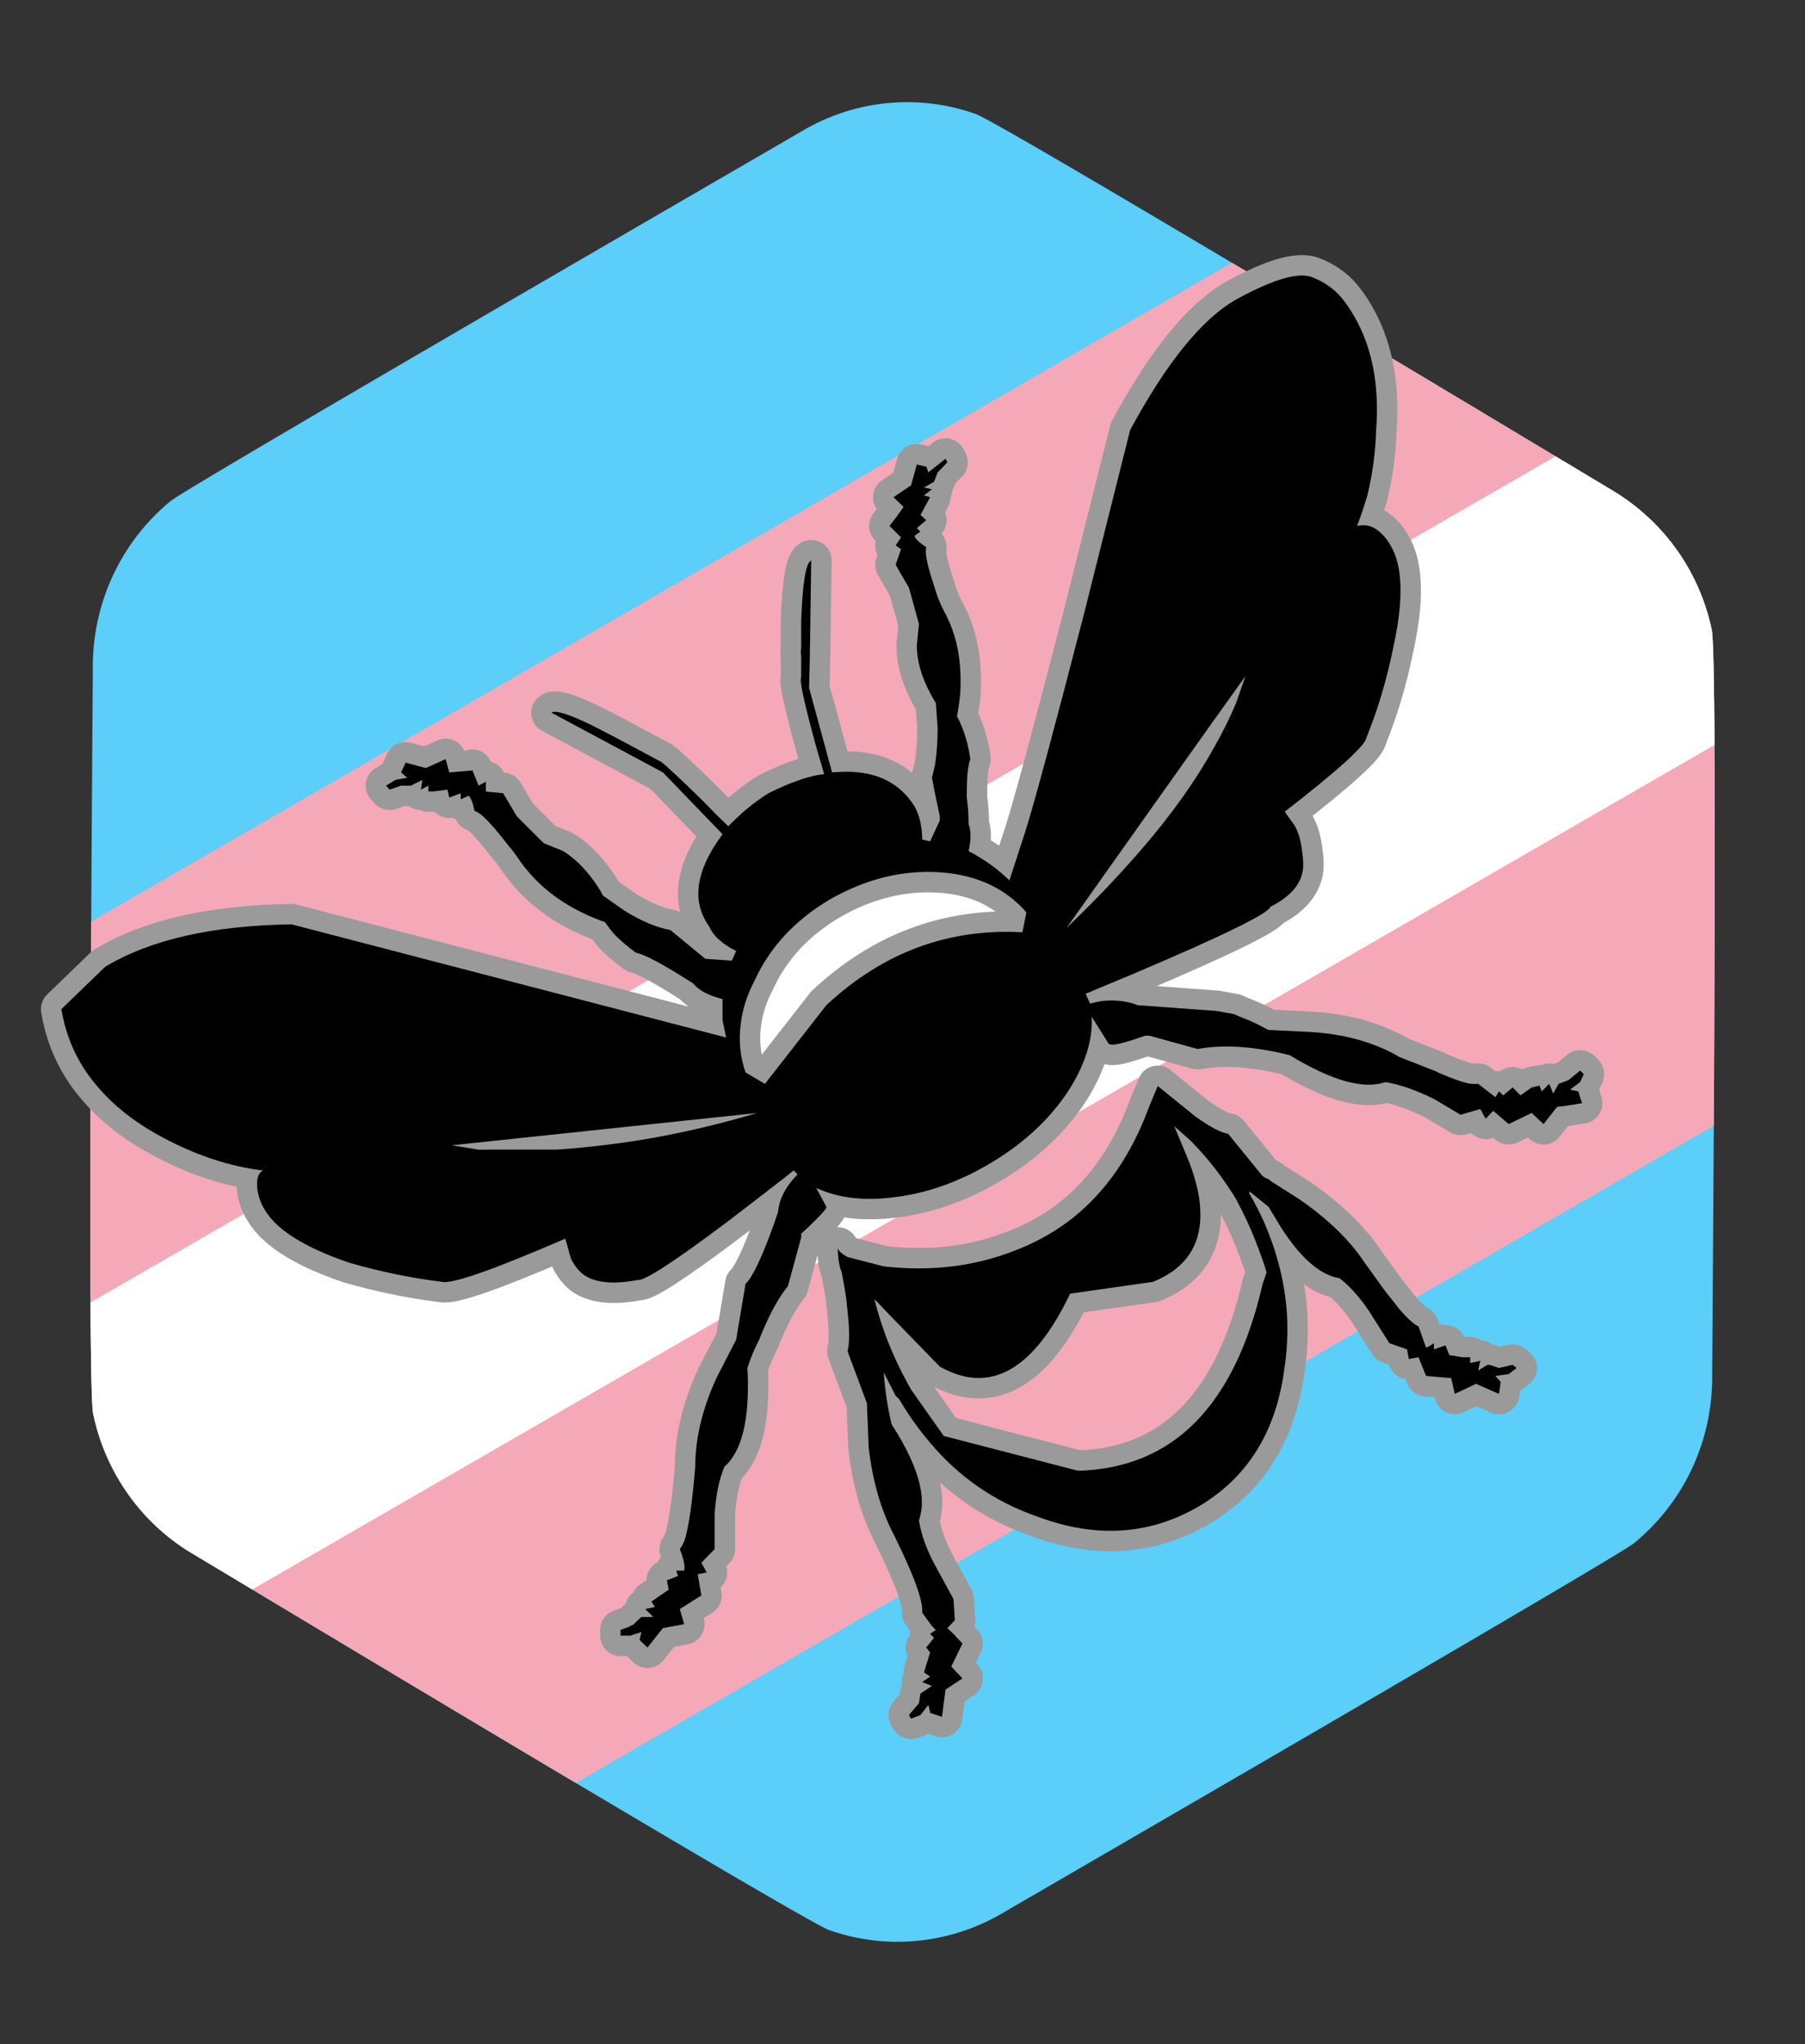 <svg xmlns="http://www.w3.org/2000/svg" xml:space="preserve" id="svg5" width="88.338" height="100" version="1.1">
    <rect width="100%" height="100%" fill="#333333" stroke="none"/>
    <g id="whiteQueen" style="display:inline;fill:#000;fill-opacity:1" transform="translate(-57.646 -60.29)">
        <path id="path143" d="M101.716 65.294a10.383 10.205 89.999 0 0-4.768 1.38c-.78.459-30.074 17.41-30.94 18.12a10.398 10.22 89.999 0 0-3.82 8.135c.006.99-.293 35.028.016 36.515a10.428 10.25 89.999 0 0 4.851 6.848c.737.437 29.868 17.964 31.173 18.424a10.383 10.205 89.999 0 0 5.771.274 10.277 10.101 89.999 0 0 2.672-1.083c.778-.457 30.078-17.414 30.934-18.112a10.428 10.25 89.999 0 0 3.352-4.95 10.58 10.398 89.999 0 0 .485-3.201c-.005-.995.297-35.028-.02-36.535a10.353 10.175 89.999 0 0-2.745-5.153 10.58 10.398 89.999 0 0-2.099-1.66c-.732-.435-29.878-17.971-31.173-18.427a10.383 10.205 89.999 0 0-3.69-.575" style="display:inline;fill:#5bcefa;fill-opacity:1;fill-rule:nonzero;stroke:none;stroke-width:1.498"/>
        <path id="path139" d="m117.938 73.146-55.83 32.233c-.056 10.226-.092 23.16.096 24.065a10.428 10.25 89.999 0 0 4.851 6.848c.424.252 10.256 6.165 18.774 11.227h.001l55.691-32.153c.057-10.255.094-23.336-.1-24.257a10.353 10.175 89.999 0 0-2.744-5.153 10.58 10.398 89.999 0 0-2.099-1.66c-.42-.25-10.152-6.104-18.64-11.15" style="display:inline;fill:#f5a9b8;fill-opacity:1;fill-rule:nonzero;stroke:none;stroke-width:1.498"/>
        <path id="path140" d="m133.776 82.614-71.7 41.396c.017 3.01.056 5.09.128 5.434a10.428 10.25 89.999 0 0 4.851 6.848l2.936 1.76 71.564-41.318c-.019-3.109-.059-5.27-.134-5.625a10.353 10.175 89.999 0 0-2.744-5.153 10.58 10.398 89.999 0 0-2.099-1.66z" style="display:inline;fill:#fff;fill-opacity:1;fill-rule:nonzero;stroke:none;stroke-width:1.498"/>
        <path id="path73" fill="url(#J)" d="m119.441 117.833-1.688-2.074q-.51-.07-1.6-.844l-1.844-1.494q-.404.932-.616 1.512-1.335 3.305-3.813 5.15-1.195.879-2.654 1.423-2.918 1.125-6.328.74l-1.774-.459q-.457-.246-.475-.457 0 .74.193 1.213.14.72.228 1.336.054.492.089.897l.034.42q.036.827-.069 1.196l.949 2.55.087 2.16q.281 2.443 1.213 4.236 1.494 3.005 1.406 3.85l.475.65.194.193-.281.193.192.194-.386.475.018.016.175.229-.299.967.3.211-.388.264.036.017.439.176-.562.37-.071.474-.493.58.107.176.457-.176.386-.493.089.334v.054l.579.192.175-1.335.827-.545-.545-.58.545-1.125-.439-.475-.3-.28.37-.388-.07-1.037-.862-1.581q-.668-1.213-.826-2.268.123-.37.141-.756.017-.439-.088-.914-.264-1.282-1.39-3.023-.297-1.23-.386-2.548l.247.493.333.65.176.175q.686 1.16 1.512 2.127 2.126 2.532 5.273 3.62 4.236 1.582 7.821-.474 3.568-2.074 4.219-6.59.228-1.407.156-2.796-.14-2.285-1.124-4.552-.316-.702-.72-1.405v-.106l.932.755q.087.123.158.265.052.07.105.158.105.175.194.333.51.844 1.037 1.442 1.001 1.142 1.986 1.3.633.493 1.23 1.3.21.282.386.581l.827 1.3.86.3.088.474.475-.088.37.914 1.23.105.176.773 1.036-.492 1.125.493.088-.58-.264-.3.65-.086.388-.3-.194-.157-.668.156-.457-.156h-.105l-.457.28.105-.474-.493.105v-.28h-.386l-.633-.106-.193-.475-.562.193v-.299l-.317.194-.07.017-.37-1.036q-.333-.141-.966-.88-.28-.369-.65-.825l-1.018-1.407-.23-.333q-.633-.862-1.529-1.653-.65-.58-1.442-1.124l-1.388-.88q-.052-.088-.264-.157l-.105-.072zm-.739 2.25q.37.808.704 1.758.123.333.228.702l-.193.562q-2.056 8.947-9.034 9.14l-6.573-1.704-1.6-2.269-.175-.315q-1.108-2.022-1.618-4.113l.686.72 2.513 2.584q3.674 2.074 6.38-3.568l4.06-.58q2.128-.861 2.302-2.918.036-.51-.034-1.09-.158-1.106-.756-2.46l-.474-1.142.755.668.141.14q.616.633 1.195 1.389.493.65.932 1.37.28.527.562 1.125m4.78-44.994q-.615-.86-1.651-1.248-1.003-.351-3.569 1.038-2.548 1.353-5.307 6.45l-2.268 9.034q-2.231 8.63-2.882 10.669-.65 1.986-.72 2.214-.089.229-.07.087-.634-.615-1.39-1.072-.298-.192-.579-.333.017-.088.034-.158.14-.722-.034-1.16v-.106q0-.597-.088-1.195 0-.686.034-1.143.054-.526.141-.738-.052-.386-.14-.738-.193-.756-.51-1.353.106-.598.159-1.143.034-.703-.018-1.37-.123-1.459-.791-2.655-.299-.58-.475-1.23-.403-1.177-.403-1.687 0-.088.017-.158v-.036q-.563-.37-.563-.562l.28-.194-.174-.174.439-.37.018-.018-.281-.263.018-.018.457-.844-.3-.087.387-.299-.386-.089.492-.28.175-.458.475-.491-.088-.176-.844.667-.087-.263-.018-.018-.457-.105-.281 1.02-.862.58.493.474-.335.474-.351.457.563.564-.264.386.264.193-.264.756.65 1.124.492 1.776-.105 1.037q0 1.318.932 2.83l.087 1.23q0 .967-.123 1.758-.07.351-.158.667l.21 1.054.176.827v.21l-.473 1.02-.388-.088q0-.932-.37-1.617-.016-.035-.033-.053-1.16-1.792-3.692-1.635-.158 0-.316.019l-1.124-4.131.034-1.371.07-4.868q-.017 0-.017.017-.37.176-.475 2.918v1.389q-.035.052 0 .351v1.072q-.14.158.721 3.321.193.651.404 1.39-1.02.088-2.724.931-1.037.65-1.968 1.616-.282-.28-.545-.526l-.65-.669q-1.636-1.6-2.04-1.915-.104-.087-.14-.087-.14-.07-.264-.141l-1.74-.932q-.229-.124-.474-.247-1.494-.79-2.198-1.001-.491-.14-.597-.035l5.449 2.918 2.355 2.442.562.581q-.018.034-.034.053-.827 1.124-1.055 2.09-.316 1.301.422 2.356.052.088.105.193.158.281.44.51.316.28.79.51l-.21.474-1.301-.088-1.705-1.406q-1.037-.193-2.25-.949l-1.054-.739q-.053-.104-.123-.227-.141-.247-.3-.457-.702-.985-1.528-1.494l-.949-.387-.229-.228-1.09-1.09-.667-1.125-.756-.07-.089-.018v-.474l-.37.193-.033-.124-.264-.65-.035.035-1.09.089-.176-.65-.966.438-.985-.263h-.017v.018l-.211.457.299.263-.58.105-.457.282.175.193.563-.193h.475l.562-.28-.07.473.369-.193v.28h.263l.668-.087.088.387.563-.21v.297l.386-.175q.176.175.281.72v.019q.194.069.44.28.474.44 1.23 1.424.247.28.493.65.263.386.58.74 1.37 1.545 3.655 2.354.194.299.493.633l.034.034q.405.405.985.827.65.123 2.812 1.512.386.49 1.423.755v1.037l.176.844-21.267-5.537q-5.817.088-9.12 2.074l-2.146 2.074q.37 2.25 1.899 3.937 1.3 1.476 3.462 2.548 2.162 1.09 4.341 1.389.088 0 .158.018-.316.176-.28.773.052.932.843 1.758l.035.034q1.107 1.09 3.638 1.951 2.25.65 4.517.932.721.194 6.046-2.11l.158.527q.018.124.053.23l.07.21q.053.142.123.23.176.298.44.525.844.651 2.707.3.493.07 4.358-2.83 1.108-.843 2.513-1.933.37-.28.757-.597l.192.193q-.615.616-.86 1.336-.07.263-.106.544-.088.229-.157.457-.897 2.514-1.425 3.024l-.457 2.723-.967 1.882q-1.037 2.266-1.037 4.34-.21 2.601-.526 3.62-.018.019-.018.037-.106.228-.21.37.297.772.21 1.052h-.387l.088.264-.545.211.088.457-.844.58.176.265-.475.105.388.386h-.58l-.158.14-.229.229-.246.123-.387.141v.28h.474l.546-.175-.089.387.386.37.74-.932.017-.018 1.037-.193-.21-.74 1.053-.667-.176-1.036.44-.088-.264-.474.65-.669v-1.705q.09-1.389.475-2.32 1.283-1.124 1.142-4.64-.017-.087-.017-.193 0-.018.017-.035.194-.632.563-1.354.668-1.704 1.406-2.618l.65-2.373v-.193q.352-.316.598-.563.704-.685.633-.756l-.493-.913q.036.017.089.034 1.581.704 3.797.405 2.266-.28 4.516-1.581 2.443-1.424 3.849-3.48 1.318-1.986 1.23-3.762l.826 1.319q.018.034.158.052.334.017 1.635-.44h.211l2.356.65q1.88-.35 4.499.3 3.093 1.88 4.693 1.318 1.053.175 2.371.826l1.302.773.967-.28.263.474.37-.387.754.65 1.126-.545.58.545.668-.844.298-.034h.018l.896-.142v-.016l-.176-.563-.403-.088.492-.37.175-.386-.123-.124-.052-.052-.58.475-.476.176-.263.475-.194-.475-.37.37-.103-.283-.387.089-.545.386-.387-.386-.457.386-.21-.193-.176.28-.844-.65q-.175.019-.475-.017-.526-.123-1.423-.51-.123-.07-.265-.123l-1.704-.668-.175-.105q-1.74-.949-4.06-1.108l-2.162-.105-.141-.07q-.493-.282-1.125-.527-.194-.07-.403-.176l-.88-.158-3.85-.281q-.615-.246-1.37-.228-.21 0-.44.034-.228.035-.456.105h-.07l-.211-.474q.158-.053.315-.124l.071-.033q1.02-.423 1.899-.792 6.59-2.795 6.765-3.304 1.671-.844 1.6-2.18-.088-1.353-.492-1.898-.421-.562-.403-.58 3.919-3.04 3.99-3.62.843-2.074 1.317-4.43.457-2.073.317-3.444-.089-.896-.44-1.494-.299-.563-.808-.879-.053-.035-.123-.053-.282-.14-.72-.053.263-.702.491-1.458.386-1.546.44-3.234.07-.914.017-1.723-.158-2.636-1.529-4.517m-4.886 18.28-.457 1.317q-.457 1.09-1.09 2.198-1.318 2.372-3.445 4.85-1.652 1.933-3.761 3.955l4.236-5.976 2.671-3.761zm-10.721 11.565-.194.966q-5.448-.298-9.596 3.569l-3.005 3.849-.95-.563q-.403-1.177-.228-2.408.123-1.037.685-2.109 1.125-2.442 3.69-3.954 2.62-1.494 5.362-1.318 2.32.158 3.779 1.494.246.21.457.474m-26.82 11.6-1.301-.212 14.956-1.582q-2.548.756-5.062 1.213-2.408.421-4.745.58z" style="display:inline;fill:#000;fill-opacity:1;stroke:#9a9a9a;stroke-width:2;stroke-linecap:round;stroke-linejoin:round;stroke-dasharray:none;stroke-opacity:1"/>
        <path id="path87" fill="url(#J)" d="m119.441 117.833-1.688-2.074q-.51-.07-1.6-.844l-1.844-1.494q-.404.932-.616 1.512-1.335 3.305-3.813 5.15-1.195.879-2.654 1.423-2.918 1.125-6.328.74l-1.774-.459q-.457-.246-.475-.457 0 .74.193 1.213.14.72.228 1.336.054.492.089.897l.034.42q.036.827-.069 1.196l.949 2.55.087 2.16q.281 2.443 1.213 4.236 1.494 3.005 1.406 3.85l.475.65.194.193-.281.193.192.194-.386.475.018.016.175.229-.299.967.3.211-.388.264.036.017.439.176-.562.37-.071.474-.493.58.107.176.457-.176.386-.493.089.334v.054l.579.192.175-1.335.827-.545-.545-.58.545-1.125-.439-.475-.3-.28.37-.388-.07-1.037-.862-1.581q-.668-1.213-.826-2.268.123-.37.141-.756.017-.439-.088-.914-.264-1.282-1.39-3.023-.297-1.23-.386-2.548l.247.493.333.65.176.175q.686 1.16 1.512 2.127 2.126 2.532 5.273 3.62 4.236 1.582 7.821-.474 3.568-2.074 4.219-6.59.228-1.407.156-2.796-.14-2.285-1.124-4.552-.316-.702-.72-1.405v-.106l.932.755q.087.123.158.265.052.07.105.158.105.175.194.333.51.844 1.037 1.442 1.001 1.142 1.986 1.3.633.493 1.23 1.3.21.282.386.581l.827 1.3.86.3.088.474.475-.088.37.914 1.23.105.176.773 1.036-.492 1.125.493.088-.58-.264-.3.65-.086.388-.3-.194-.157-.668.156-.457-.156h-.105l-.457.28.105-.474-.493.105v-.28h-.386l-.633-.106-.193-.475-.562.193v-.299l-.317.194-.07.017-.37-1.036q-.333-.141-.966-.88-.28-.369-.65-.825l-1.018-1.407-.23-.333q-.633-.862-1.529-1.653-.65-.58-1.442-1.124l-1.388-.88q-.052-.088-.264-.157l-.105-.072zm-.739 2.25q.37.808.704 1.758.123.333.228.702l-.193.562q-2.056 8.947-9.034 9.14l-6.573-1.704-1.6-2.269-.175-.315q-1.108-2.022-1.618-4.113l.686.72 2.513 2.584q3.674 2.074 6.38-3.568l4.06-.58q2.128-.861 2.302-2.918.036-.51-.034-1.09-.158-1.106-.756-2.46l-.474-1.142.755.668.141.14q.616.633 1.195 1.389.493.65.932 1.37.28.527.562 1.125m4.78-44.994q-.615-.86-1.651-1.248-1.003-.351-3.569 1.038-2.548 1.353-5.307 6.45l-2.268 9.034q-2.231 8.63-2.882 10.669-.65 1.986-.72 2.214-.089.229-.07.087-.634-.615-1.39-1.072-.298-.192-.579-.333.017-.088.034-.158.14-.722-.034-1.16v-.106q0-.597-.088-1.195 0-.686.034-1.143.054-.526.141-.738-.052-.386-.14-.738-.193-.756-.51-1.353.106-.598.159-1.143.034-.703-.018-1.37-.123-1.459-.791-2.655-.299-.58-.475-1.23-.403-1.177-.403-1.687 0-.088.017-.158v-.036q-.563-.37-.563-.562l.28-.194-.174-.174.439-.37.018-.018-.281-.263.018-.018.457-.844-.3-.087.387-.299-.386-.089.492-.28.175-.458.475-.491-.088-.176-.844.667-.087-.263-.018-.018-.457-.105-.281 1.02-.862.58.493.474-.335.474-.351.457.563.564-.264.386.264.193-.264.756.65 1.124.492 1.776-.105 1.037q0 1.318.932 2.83l.087 1.23q0 .967-.123 1.758-.07.351-.158.667l.21 1.054.176.827v.21l-.473 1.02-.388-.088q0-.932-.37-1.617-.016-.035-.033-.053-1.16-1.792-3.692-1.635-.158 0-.316.019l-1.124-4.131.034-1.371.07-4.868q-.017 0-.017.017-.37.176-.475 2.918v1.389q-.035.052 0 .351v1.072q-.14.158.721 3.321.193.651.404 1.39-1.02.088-2.724.931-1.037.65-1.968 1.616-.282-.28-.545-.526l-.65-.669q-1.636-1.6-2.04-1.915-.104-.087-.14-.087-.14-.07-.264-.141l-1.74-.932q-.229-.124-.474-.247-1.494-.79-2.198-1.001-.491-.14-.597-.035l5.449 2.918 2.355 2.442.562.581q-.018.034-.034.053-.827 1.124-1.055 2.09-.316 1.301.422 2.356.052.088.105.193.158.281.44.51.316.28.79.51l-.21.474-1.301-.088-1.705-1.406q-1.037-.193-2.25-.949l-1.054-.739q-.053-.104-.123-.227-.141-.247-.3-.457-.702-.985-1.528-1.494l-.949-.387-.229-.228-1.09-1.09-.667-1.125-.756-.07-.089-.018v-.474l-.37.193-.033-.124-.264-.65-.035.035-1.09.089-.176-.65-.966.438-.985-.263h-.017v.018l-.211.457.299.263-.58.105-.457.282.175.193.563-.193h.475l.562-.28-.07.473.369-.193v.28h.263l.668-.087.088.387.563-.21v.297l.386-.175q.176.175.281.72v.019q.194.069.44.28.474.44 1.23 1.424.247.28.493.65.263.386.58.74 1.37 1.545 3.655 2.354.194.299.493.633l.034.034q.405.405.985.827.65.123 2.812 1.512.386.49 1.423.755v1.037l.176.844-21.267-5.537q-5.817.088-9.12 2.074l-2.146 2.074q.37 2.25 1.899 3.937 1.3 1.476 3.462 2.548 2.162 1.09 4.341 1.389.088 0 .158.018-.316.176-.28.773.052.932.843 1.758l.035.034q1.107 1.09 3.638 1.951 2.25.65 4.517.932.721.194 6.046-2.11l.158.527q.018.124.053.23l.07.21q.053.142.123.23.176.298.44.525.844.651 2.707.3.493.07 4.358-2.83 1.108-.843 2.513-1.933.37-.28.757-.597l.192.193q-.615.616-.86 1.336-.07.263-.106.544-.088.229-.157.457-.897 2.514-1.425 3.024l-.457 2.723-.967 1.882q-1.037 2.266-1.037 4.34-.21 2.601-.526 3.62-.018.019-.018.037-.106.228-.21.37.297.772.21 1.052h-.387l.088.264-.545.211.088.457-.844.58.176.265-.475.105.388.386h-.58l-.158.14-.229.229-.246.123-.387.141v.28h.474l.546-.175-.089.387.386.37.74-.932.017-.018 1.037-.193-.21-.74 1.053-.667-.176-1.036.44-.088-.264-.474.65-.669v-1.705q.09-1.389.475-2.32 1.283-1.124 1.142-4.64-.017-.087-.017-.193 0-.018.017-.035.194-.632.563-1.354.668-1.704 1.406-2.618l.65-2.373v-.193q.352-.316.598-.563.704-.685.633-.756l-.493-.913q.036.017.089.034 1.581.704 3.797.405 2.266-.28 4.516-1.581 2.443-1.424 3.849-3.48 1.318-1.986 1.23-3.762l.826 1.319q.018.034.158.052.334.017 1.635-.44h.211l2.356.65q1.88-.35 4.499.3 3.093 1.88 4.693 1.318 1.053.175 2.371.826l1.302.773.967-.28.263.474.37-.387.754.65 1.126-.545.58.545.668-.844.298-.034h.018l.896-.142v-.016l-.176-.563-.403-.088.492-.37.175-.386-.123-.124-.052-.052-.58.475-.476.176-.263.475-.194-.475-.37.37-.103-.283-.387.089-.545.386-.387-.386-.457.386-.21-.193-.176.28-.844-.65q-.175.019-.475-.017-.526-.123-1.423-.51-.123-.07-.265-.123l-1.704-.668-.175-.105q-1.74-.949-4.06-1.108l-2.162-.105-.141-.07q-.493-.282-1.125-.527-.194-.07-.403-.176l-.88-.158-3.85-.281q-.615-.246-1.37-.228-.21 0-.44.034-.228.035-.456.105h-.07l-.211-.474q.158-.053.315-.124l.071-.033q1.02-.423 1.899-.792 6.59-2.795 6.765-3.304 1.671-.844 1.6-2.18-.088-1.353-.492-1.898-.421-.562-.403-.58 3.919-3.04 3.99-3.62.843-2.074 1.317-4.43.457-2.073.317-3.444-.089-.896-.44-1.494-.299-.563-.808-.879-.053-.035-.123-.053-.282-.14-.72-.053.263-.702.491-1.458.386-1.546.44-3.234.07-.914.017-1.723-.158-2.636-1.529-4.517m-4.886 18.28-.457 1.317q-.457 1.09-1.09 2.198-1.318 2.372-3.445 4.85-1.652 1.933-3.761 3.955l4.236-5.976 2.671-3.761zm-10.721 11.565-.194.966q-5.448-.298-9.596 3.569l-3.005 3.849-.95-.563q-.403-1.177-.228-2.408.123-1.037.685-2.109 1.125-2.442 3.69-3.954 2.62-1.494 5.362-1.318 2.32.158 3.779 1.494.246.21.457.474m-26.82 11.6-1.301-.212 14.956-1.582q-2.548.756-5.062 1.213-2.408.421-4.745.58z" style="display:inline;fill:#000;fill-opacity:1;stroke:none;stroke-width:2;stroke-linecap:round;stroke-linejoin:round;stroke-dasharray:none;stroke-opacity:1"/>
    </g>
</svg>
